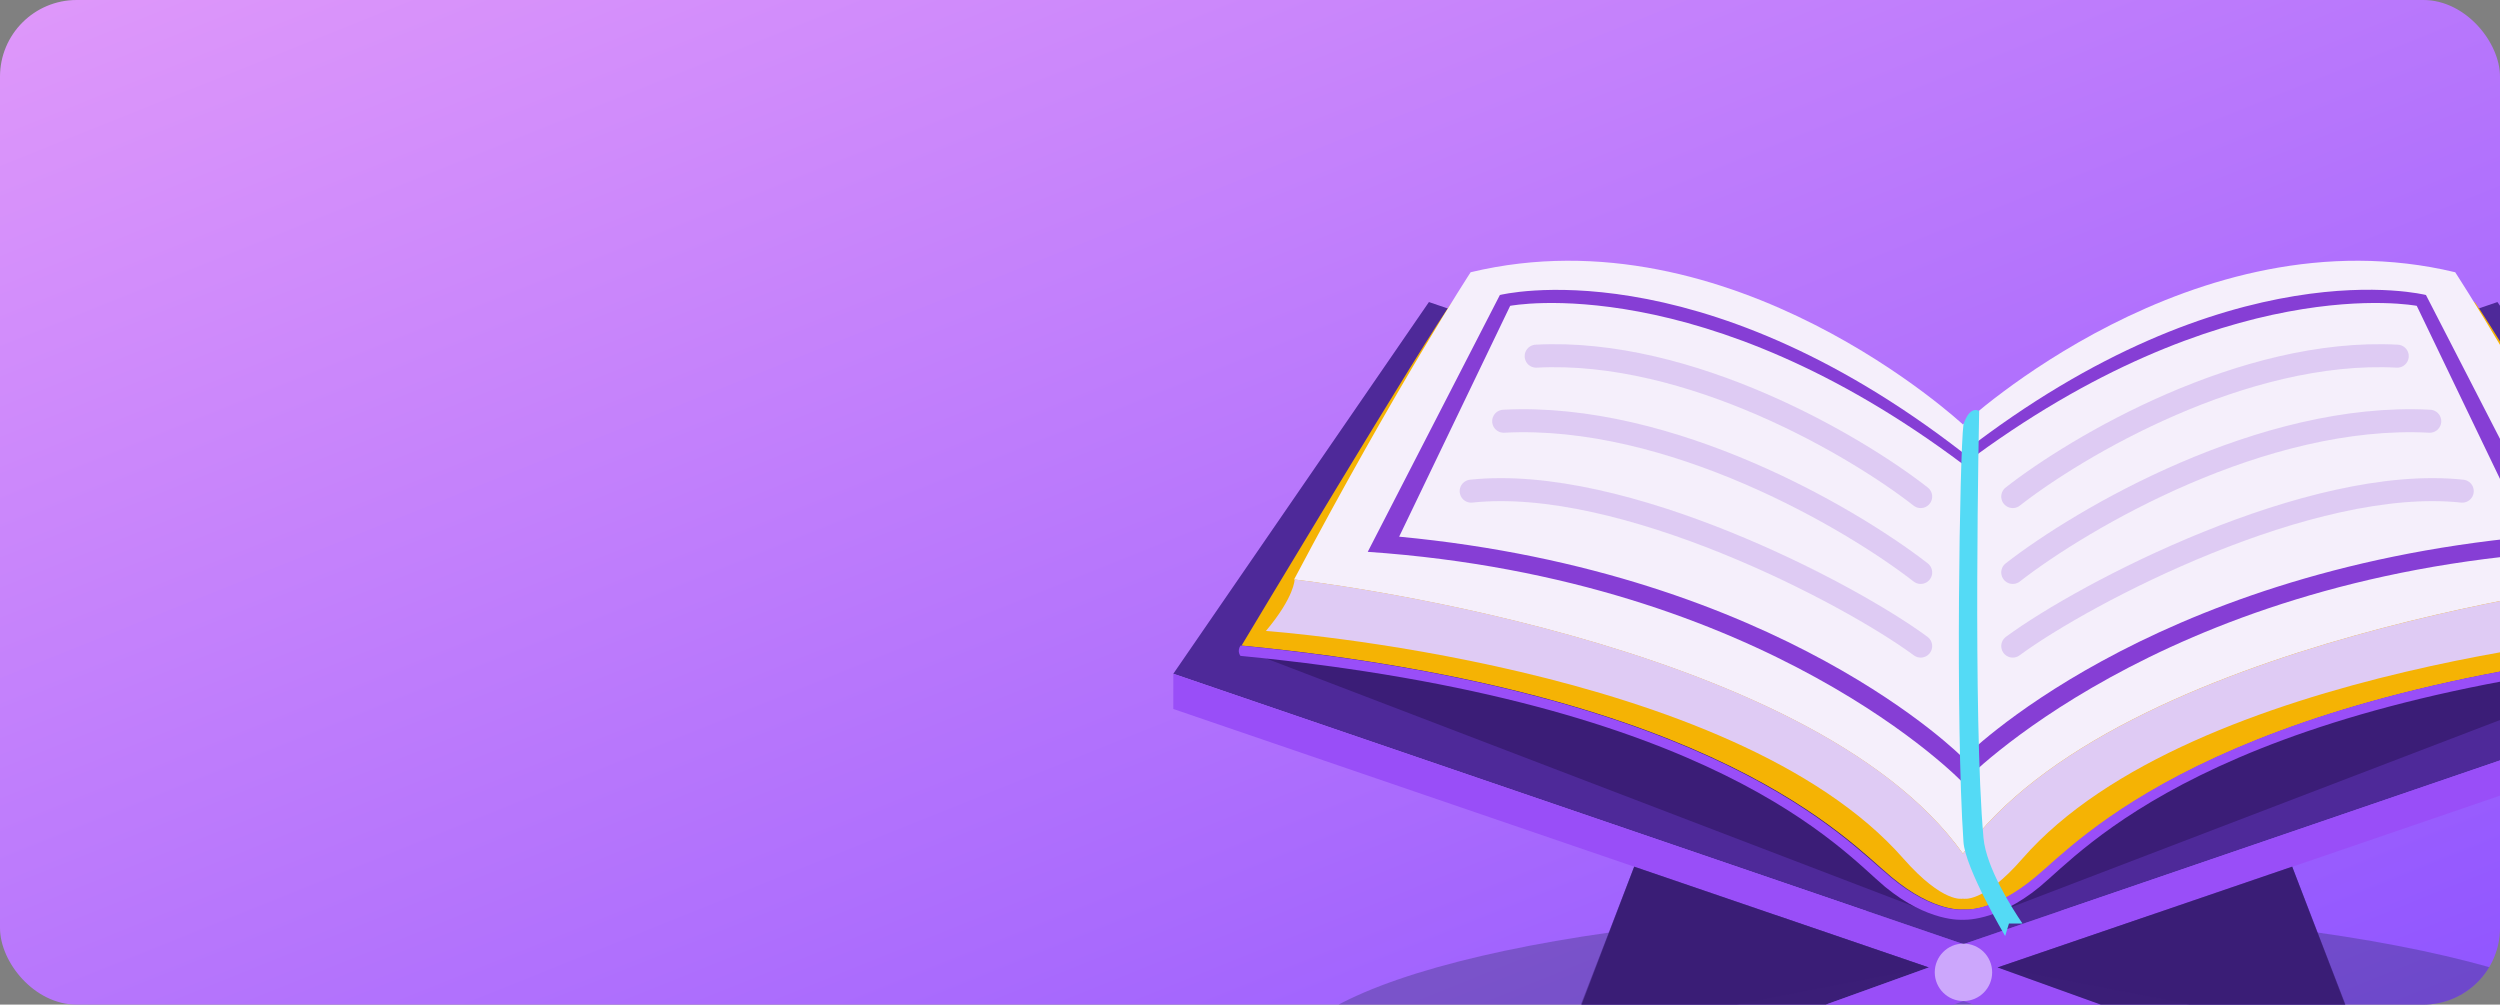 <svg width="326" height="131" viewBox="0 0 326 131" fill="none" xmlns="http://www.w3.org/2000/svg">
<rect x="0" y="0" width="326" height="131" fill="#808080" stroke="none"/>
<g clip-path="url(#clip0_1102_1110)">
<g clip-path="url(#clip1_1102_1110)">
<rect width="326" height="131" rx="10" fill="url(#paint0_linear_1102_1110)"/>
<path opacity="0.25" d="M256.035 160C305.14 160 344.947 150.731 344.947 139.297C344.947 127.863 305.14 118.594 256.035 118.594C206.931 118.594 167.124 127.863 167.124 139.297C167.124 150.731 206.931 160 256.035 160Z" fill="#042030"/>
<path d="M325.667 39.387L256.035 63.199L186.333 39.387L153 87.858L256.035 123.117L359 87.858L325.667 39.387Z" fill="#4E2999"/>
<path opacity="0.45" d="M165.147 85.88L250.598 118.594L221.219 89.483C221.219 89.483 172.986 77.825 165.147 85.88Z" fill="#240F4F"/>
<path opacity="0.45" d="M346.924 85.88L261.473 118.594L290.851 89.483C290.781 89.483 339.014 77.825 346.924 85.88Z" fill="#240F4F"/>
<path d="M256.035 123.117L153 87.858V92.451L256.035 127.709L359 92.451V87.858L256.035 123.117Z" fill="#994EF8"/>
<path d="M201.163 144.314L213.098 113.012L251.516 126.155L201.163 144.314Z" fill="#3B1E77"/>
<path opacity="0.45" d="M204.482 135.27L251.516 126.155L213.098 113.012L204.482 135.27Z" fill="#3B1E77"/>
<path d="M256.035 124.53L201.163 144.314L205.259 148.624L256.035 130.536L306.741 148.624L310.907 144.314L256.035 124.53Z" fill="#994EF8"/>
<path d="M310.907 144.314L298.902 113.012L260.484 126.155L310.907 144.314Z" fill="#3B1E77"/>
<path opacity="0.45" d="M307.518 135.27L260.484 126.155L298.902 113.012L307.518 135.27Z" fill="#3B1E77"/>
<path d="M256.035 130.536C258.102 130.536 259.778 128.859 259.778 126.791C259.778 124.723 258.102 123.046 256.035 123.046C253.968 123.046 252.292 124.723 252.292 126.791C252.292 128.859 253.968 130.536 256.035 130.536Z" fill="white" fill-opacity="0.5"/>
<path d="M322.701 39.387L256.035 72.596L189.37 39.387C186.333 43.414 161.898 84.184 161.898 84.184C162.181 84.184 162.393 84.255 162.675 84.255C223.974 90.402 240.993 109.692 246.643 114.355C252.292 119.089 256.106 118.594 256.106 118.594C256.106 118.594 259.919 119.089 265.569 114.355C271.219 109.692 288.238 90.402 349.537 84.255C349.819 84.255 350.031 84.184 350.314 84.184C350.172 84.184 325.667 43.485 322.701 39.387Z" fill="#F5B304"/>
<path d="M350.172 84.184C349.89 84.184 349.678 84.255 349.396 84.255C288.097 90.402 271.077 109.692 265.428 114.355C259.778 119.089 255.965 118.594 255.965 118.594C255.965 118.594 252.151 119.089 246.502 114.355C240.852 109.692 223.832 90.402 162.534 84.255C162.251 84.255 162.039 84.184 161.757 84.184C161.263 84.961 161.757 85.526 161.757 85.526C223.691 91.532 240.146 110.893 245.795 115.627C251.445 120.29 255.894 119.937 255.894 119.937C255.894 119.937 260.343 120.29 265.993 115.627C271.642 110.963 288.097 91.603 350.031 85.526C350.172 85.526 350.667 84.961 350.172 84.184Z" fill="#994EF8"/>
<path d="M320.159 35.501C286.049 27.304 255.965 55.355 255.965 55.355C255.965 55.355 225.88 27.304 191.771 35.501C191.771 35.501 182.096 50.339 168.748 75.564C168.748 75.564 235.908 83.124 255.965 111.317C276.021 83.124 343.181 75.564 343.181 75.564C329.834 50.339 320.159 35.501 320.159 35.501Z" fill="#F5EFFB"/>
<path d="M343.181 75.564C343.181 75.564 276.021 83.124 255.965 111.317C235.979 83.124 168.819 75.564 168.819 75.564C168.819 75.564 168.819 77.825 165.076 82.276C165.076 82.276 226.022 86.657 248.196 111.953C253.422 117.888 255.965 117.181 255.965 117.181C255.965 117.181 258.578 117.888 263.733 111.953C285.837 86.657 346.853 82.276 346.853 82.276C343.181 77.754 343.181 75.564 343.181 75.564Z" fill="#DFCBF4"/>
<path d="M316.345 38.468C316.345 38.468 290.851 31.968 255.965 59.03C221.149 32.038 195.584 38.468 195.584 38.468L178.353 71.96C230.753 75.564 255.965 102.06 255.965 102.06C255.965 102.06 281.176 75.564 333.577 71.96L316.345 38.468ZM256.035 98.881C256.035 98.881 232.448 74.716 182.449 69.982L196.926 39.881C196.926 39.881 221.996 35.006 256.035 60.584C290.074 35.006 315.145 39.881 315.145 39.881L329.622 69.982C279.623 74.716 256.035 98.881 256.035 98.881Z" fill="#863ED5"/>
<path opacity="0.2" d="M262.462 84.25C271.878 77.302 301.303 61.927 321.077 64.046" stroke="#863ED5" stroke-width="3" stroke-linecap="round"/>
<path opacity="0.2" d="M262.462 64.753C270.819 58.206 292.546 45.379 312.602 46.444" stroke="#863ED5" stroke-width="3" stroke-linecap="round"/>
<path opacity="0.2" d="M262.462 74.645C271.525 67.595 295.088 53.781 316.84 54.928" stroke="#863ED5" stroke-width="3" stroke-linecap="round"/>
<path opacity="0.2" d="M250.456 84.25C241.04 77.302 211.615 61.927 191.841 64.046" stroke="#863ED5" stroke-width="3" stroke-linecap="round"/>
<path opacity="0.2" d="M250.456 64.753C242.1 58.206 220.372 45.379 200.316 46.444" stroke="#863ED5" stroke-width="3" stroke-linecap="round"/>
<path opacity="0.2" d="M250.456 74.645C241.393 67.595 217.83 53.781 196.079 54.928" stroke="#863ED5" stroke-width="3" stroke-linecap="round"/>
<path d="M256.035 55.355C256.035 55.355 256.742 52.883 258.083 53.589C258.083 53.589 257.236 93.652 258.648 109.268C259.001 113.154 262.391 118.453 263.733 120.432H261.967L261.473 122.057C261.473 122.057 256.247 113.224 256.035 109.762C254.976 94.217 255.541 59.1 256.035 55.355Z" fill="#54DAF5"/>
</g>
</g>
<defs>
<linearGradient id="paint0_linear_1102_1110" x1="0" y1="0" x2="90.645" y2="225.575" gradientUnits="userSpaceOnUse">
<stop stop-color="#DF98FA"/>
<stop offset="0.675" stop-color="#AA6BFD"/>
<stop offset="0.817" stop-color="#9E61FE"/>
<stop offset="1" stop-color="#9055FF"/>
</linearGradient>
<clipPath id="clip0_1102_1110">
<rect width="326" height="131" fill="white"/>
</clipPath>
<clipPath id="clip1_1102_1110">
<rect width="326" height="131" rx="10" fill="white"/>
</clipPath>
</defs>
</svg>
